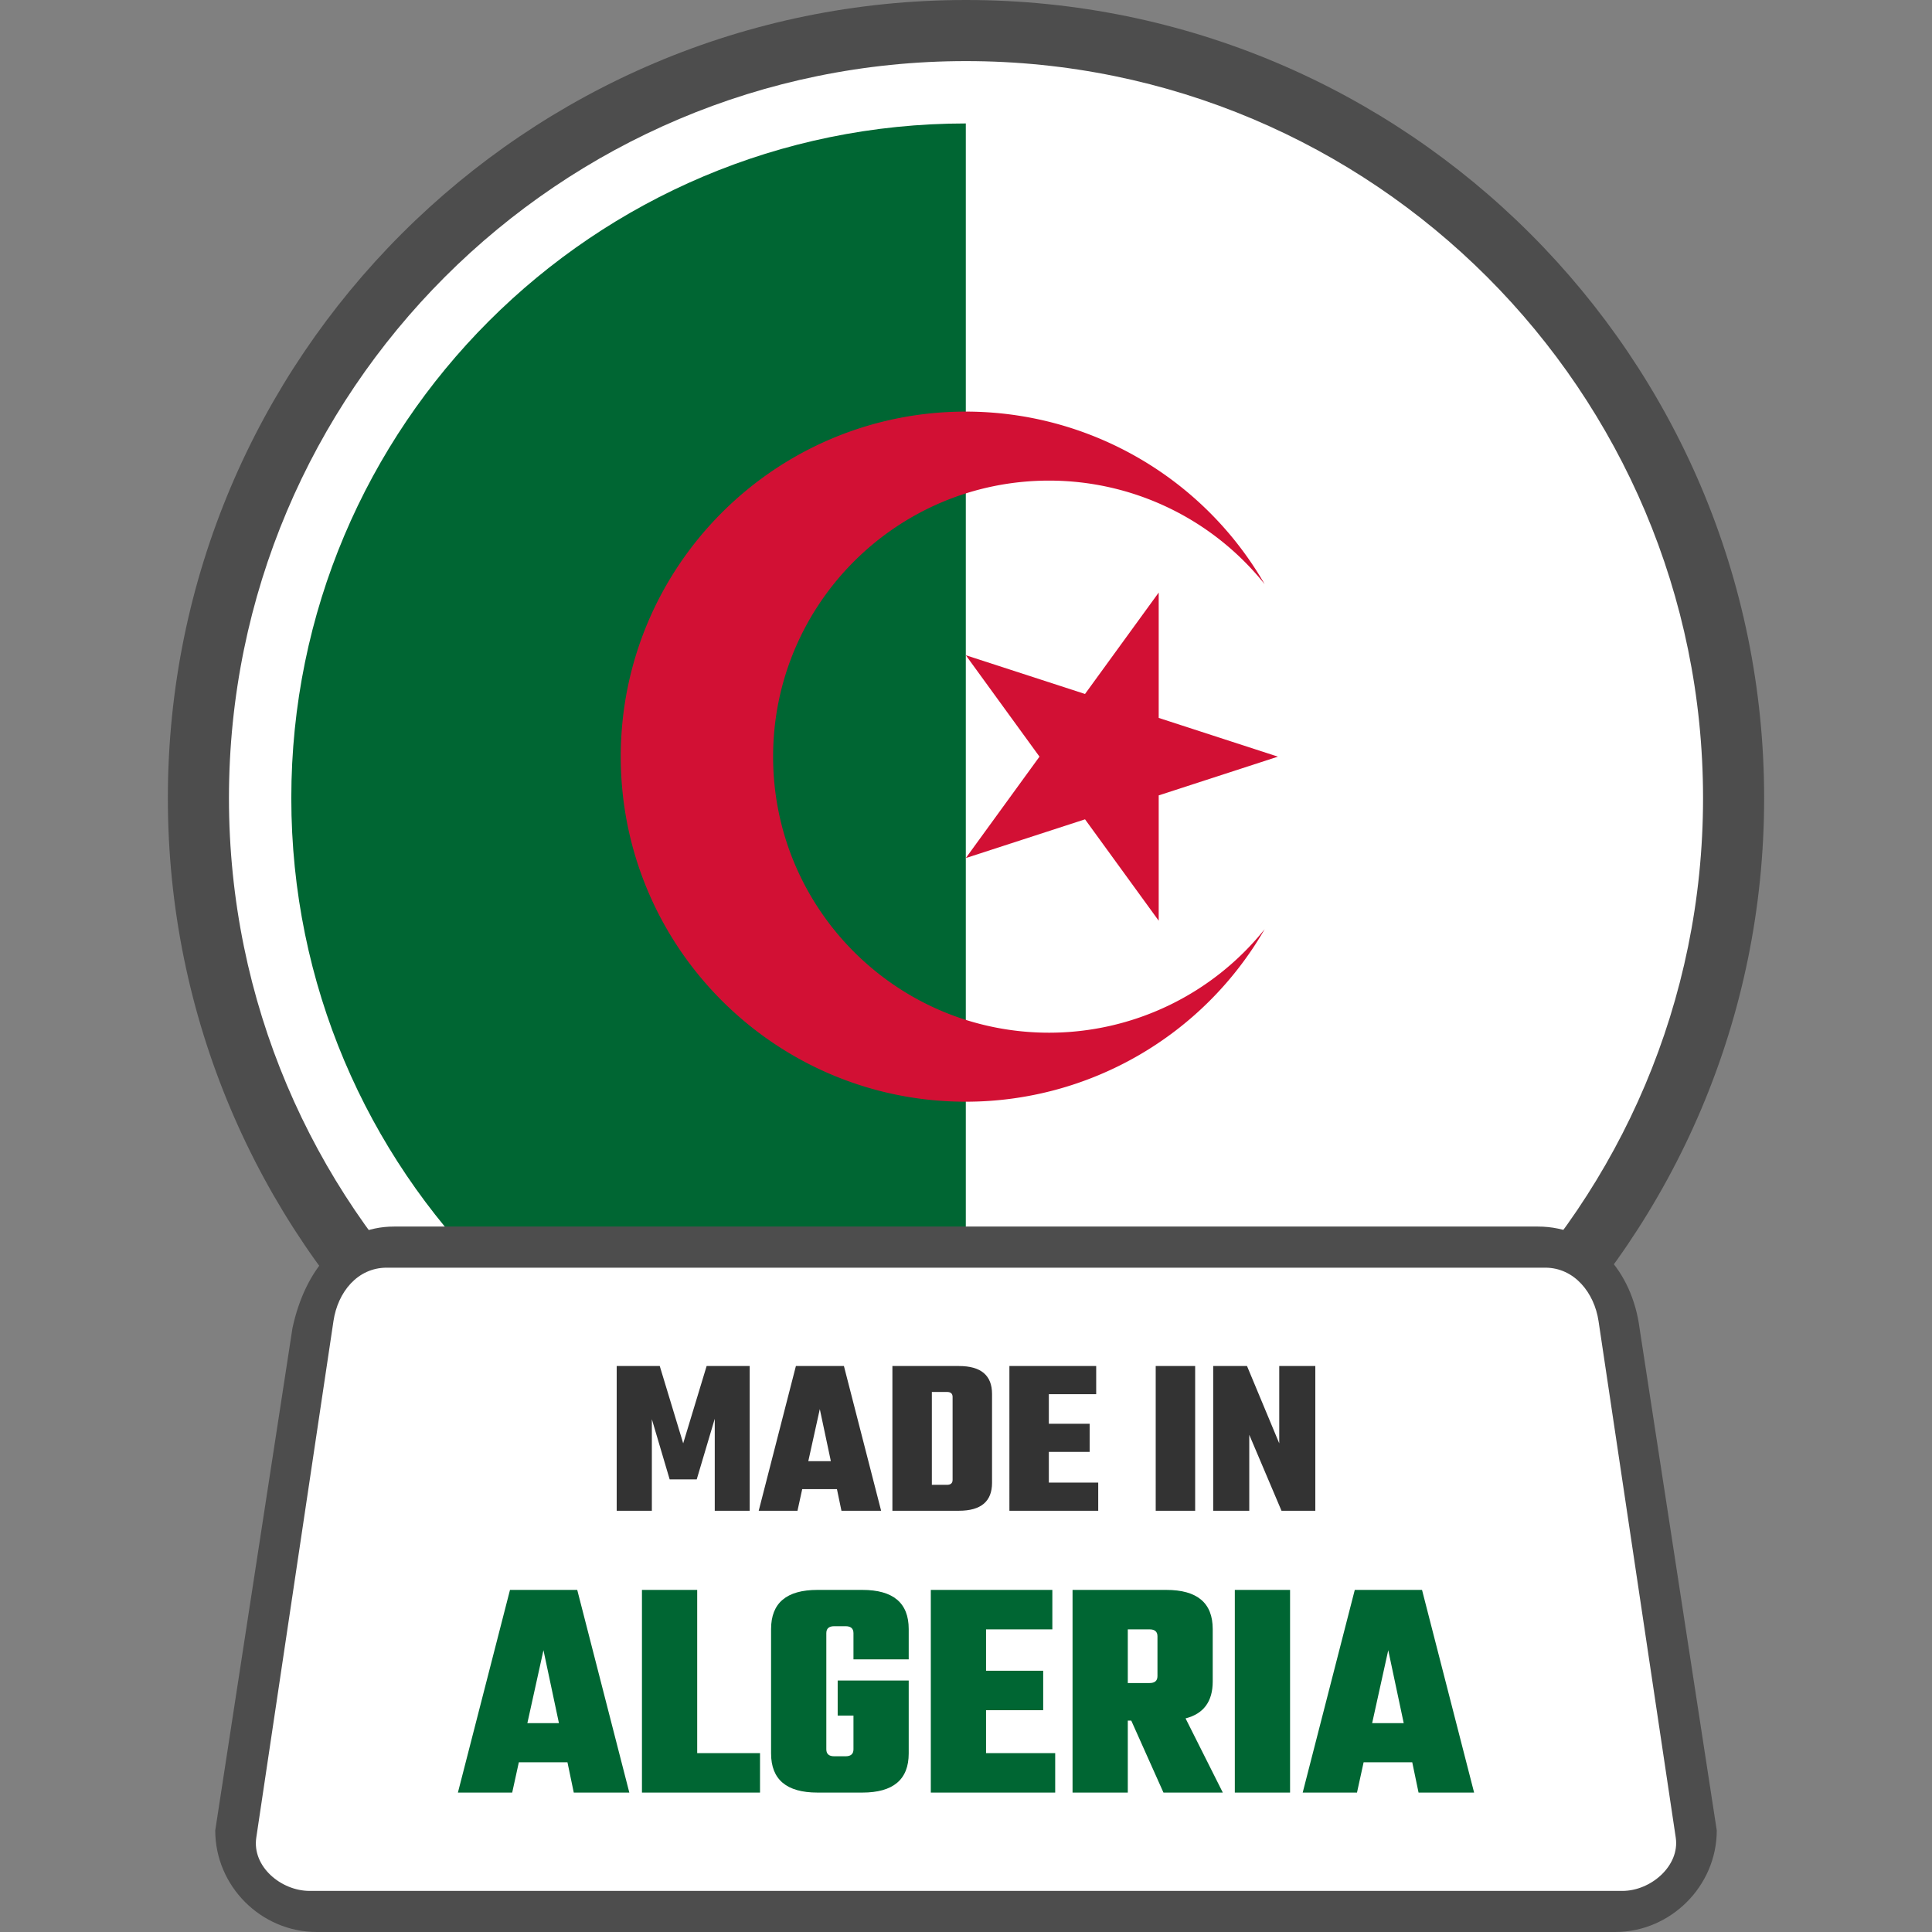 <svg xmlns="http://www.w3.org/2000/svg" shape-rendering="geometricPrecision" text-rendering="geometricPrecision" image-rendering="optimizeQuality" fill-rule="evenodd" clip-rule="evenodd" viewBox="0 0 512 512"><rect x="0" y="0" width="512" height="512" fill="#808080" stroke="none"/><path fill="#4D4D4D" fill-rule="nonzero" d="M256 0c58.401 0 111.284 23.683 149.558 61.957 38.274 38.274 61.957 91.157 61.957 149.558 0 58.402-23.683 111.285-61.957 149.559S314.401 423.031 256 423.031c-58.395 0-111.284-23.683-149.559-61.957-38.274-38.274-61.956-91.163-61.956-149.559 0-58.401 23.682-111.284 61.956-149.558C144.716 23.683 197.599 0 256 0z"/><path fill="#fff" fill-rule="nonzero" d="M256.001 16.192c53.934 0 102.769 21.866 138.114 57.21 35.343 35.346 57.211 84.18 57.211 138.114 0 53.935-21.868 102.769-57.213 138.113-35.343 35.346-84.178 57.212-138.112 57.212-53.935 0-102.769-21.866-138.115-57.21-35.343-35.346-57.21-84.18-57.21-138.115 0-53.934 21.867-102.768 57.21-138.114 35.346-35.344 84.18-57.21 138.115-57.21z"/><path fill="#fff" fill-rule="nonzero" d="M256.001 32.714c98.749 0 178.802 80.051 178.802 178.802 0 98.75-80.053 178.802-178.802 178.802-98.752 0-178.802-80.052-178.802-178.802 0-98.751 80.05-178.802 178.802-178.802z"/><path fill="#063" fill-rule="nonzero" d="M255.949 32.714v357.604c-98.727-.026-178.75-80.07-178.75-178.802 0-98.734 80.023-178.775 178.75-178.802z"/><path fill="#4D4D4D" fill-rule="nonzero" d="M104.412 325.051h303.172c14.713 0 24.951 11.892 26.913 26.913l20.463 133.123c0 14.713-12.2 26.913-26.913 26.913H83.949c-14.761 0-26.907-12.152-26.907-26.913l20.463-133.123c3.364-15.667 12.865-26.907 26.907-26.913z"/><path fill="#fff" d="M102.502 335.948h306.995c7.759 0 13.012 6.68 14.127 14.126l20.466 136.907c1.115 7.455-6.578 14.127-14.127 14.127H82.045c-7.548 0-15.276-6.437-14.126-14.127l20.457-136.907c1.149-7.689 6.381-14.126 14.126-14.126z"/><path fill="#333" fill-rule="nonzero" d="M172.75 400.366h-9.32V362.01h11.41l6.213 20.493 6.212-20.493h11.413v38.356h-9.261v-24.375l-4.779 16.069h-7.168l-4.72-15.95v24.256zm50.242 0l-1.196-5.735h-9.2l-1.254 5.735h-10.276l9.857-38.356h12.725l9.859 38.356h-10.515zm-8.784-13.143h5.976l-2.927-13.801-3.049 13.801zm22.287-25.213h17.623c5.854 0 8.783 2.47 8.783 7.41v23.538c0 4.939-2.929 7.408-8.783 7.408h-17.623V362.01zm15.95 30.169v-21.984c0-.875-.498-1.314-1.493-1.314h-4.003v24.613h4.003c.995 0 1.493-.436 1.493-1.315zm25.511.718h13.083v7.469h-23.538V362.01h23.002v7.468h-12.547v7.828h10.812v7.466h-10.812v8.125zm28.318-30.887h10.454v38.356h-10.454V362.01zm32.738 0h9.56v38.356h-8.962l-8.542-20.133v20.133h-9.559V362.01h8.961l8.542 20.493V362.01z"/><path fill="#063" fill-rule="nonzero" d="M152.054 475.052l-1.673-8.032h-12.884l-1.759 8.032H121.35l13.803-53.71h17.82l13.804 53.71h-14.723zm-12.298-18.405h8.366l-4.1-19.326-4.266 19.326zm45.007 7.949h16.65v10.456h-31.29v-53.71h14.64v43.254zm56.054-24.848h-14.64v-6.944c0-1.227-.697-1.842-2.092-1.842h-3.013c-1.393 0-2.09.615-2.09 1.842v30.787c0 1.226.697 1.841 2.09 1.841h3.013c1.395 0 2.092-.615 2.092-1.841v-8.952h-4.183v-9.286h18.823v19.326c0 6.915-4.1 10.373-12.298 10.373h-11.881c-8.198 0-12.298-3.458-12.298-10.373v-32.963c0-6.915 4.1-10.374 12.298-10.374h11.881c8.198 0 12.298 3.459 12.298 10.374v8.032zm20.496 24.848h18.323v10.456h-32.963v-53.71h32.209v10.457h-17.569v10.962h15.143v10.456h-15.143v11.379zm37.563-8.618v19.074h-14.64v-53.71h24.848c8.198 0 12.298 3.459 12.298 10.374v13.889c0 5.297-2.4 8.561-7.195 9.788l9.871 19.659H308.33l-8.532-19.074h-.922zm5.774-24.179h-5.774v14.223h5.774c1.395 0 2.09-.613 2.09-1.84v-10.541c0-1.228-.695-1.842-2.09-1.842zm22.588-10.457h14.64v53.71h-14.64v-53.71zm48.691 53.71l-1.673-8.032h-12.884l-1.758 8.032h-14.389l13.803-53.71h17.821l13.803 53.71h-14.723zm-12.298-18.405h8.366l-4.1-19.326-4.266 19.326z"/><path fill="#D21034" fill-rule="nonzero" d="M338.661 200.521l-82.712-26.875 51.12 70.357v-86.968l-51.12 70.36z"/><path fill="#D21034" fill-rule="nonzero" d="M335.141 154.799c-16.315-28.285-46.526-45.722-79.192-45.722-50.495 0-91.443 40.948-91.443 91.444 0 50.493 40.948 91.443 91.443 91.443 32.666 0 62.865-17.427 79.197-45.716a73.207 73.207 0 01-57.11 27.428c-40.397 0-73.155-32.76-73.155-73.155 0-40.397 32.758-73.155 73.155-73.155a73.165 73.165 0 0157.105 27.435v-.002z"/></svg>
